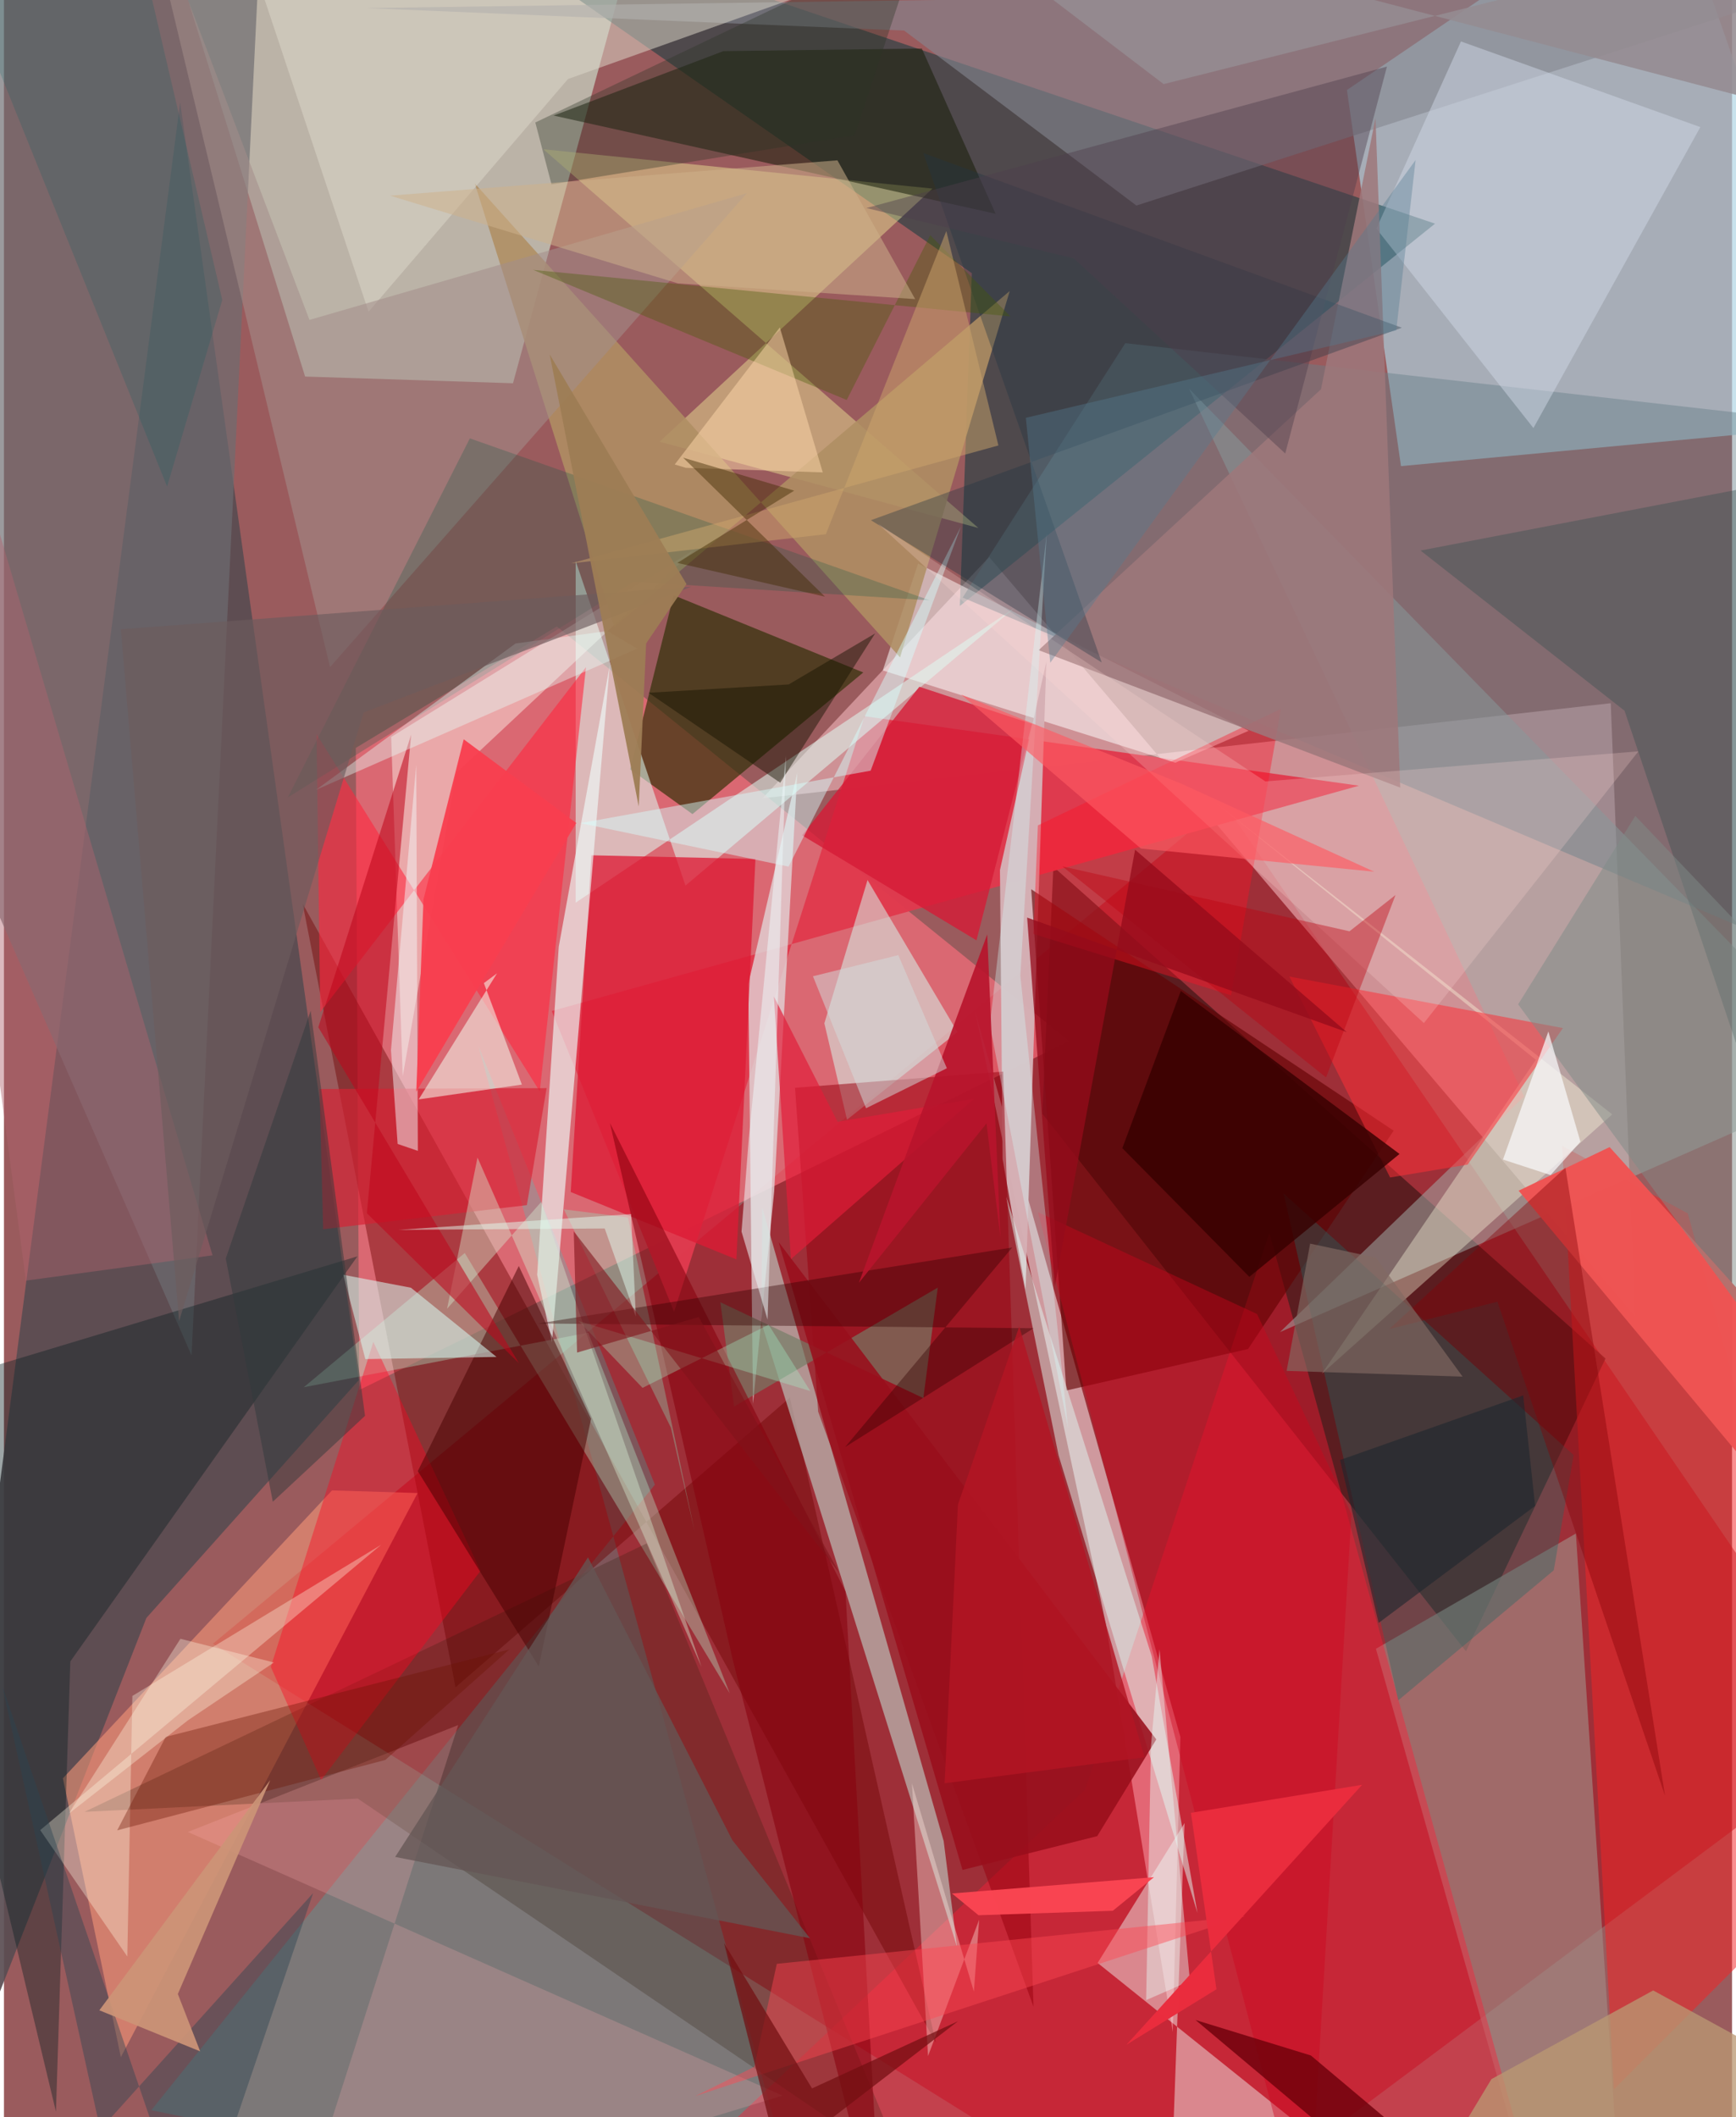 <svg xmlns="http://www.w3.org/2000/svg" width="228" height="278" viewBox="0 0 836 1024"><path fill="#9a5b5d" d="M0 0h836v1024H0z"/><path fill="#a20211" fill-opacity=".486" d="M590.234 388.346l-489.17 406.702L567.661 1086 898 839.154z"/><path fill="#add4e3" fill-opacity=".675" d="M649.685 43.54l26.158 181.904L898 204.703 804.92-62z"/><path fill="#d7fce4" fill-opacity=".549" d="M69.77-62l235.355 31.29-58.87 216.078-100.565-3.237z"/><path fill="#f2b7bc" fill-opacity=".592" d="M789.124 636.725L777.32 340.122l-410.371 45.99 109.68-116.711z"/><path fill="#ff707e" fill-opacity=".635" d="M171.894 672.297l-1.686-310.559 97.233-58.737 247.81 200.517z"/><path fill="#594c51" fill-opacity=".914" d="M171.657 667.525L68.903 782.545-50.047 1086 85.236 49.462z"/><path fill="#01373b" fill-opacity=".486" d="M468.235 132.114l-5.816 160.978 229.894-184.92L189.185-62z"/><path fill="#441819" fill-opacity=".741" d="M707.282 798.669L502.33 538.672l5.355-119.441 267.112 237.832z"/><path fill="#e1c2c4" fill-opacity=".722" d="M532.993 785.103l32.453 197.694 3.69-142.66-99.445-351.293z"/><path fill="#01f1e5" fill-opacity=".196" d="M71.271 1020.627L389.194 1086 229.51 505.857l85.399 212.215z"/><path fill="#e13a4e" fill-opacity=".969" d="M655.505 380.011L265.014 489.006l59.175 145.48 92.105-288.06z"/><path fill="#a18882" fill-opacity=".671" d="M663.714 797.463l67.133 236.738L783.29 1086l-22.835-344.292z"/><path fill="#f7f49a" fill-opacity=".427" d="M471.408 255.379l-154.202-41.745 131.992-122.42-188.241-19.005z"/><path fill="#f42325" fill-opacity=".514" d="M898 891.433l-83.402-304.56-60.821-32.667 25.079 456.323z"/><path fill="#e1d6d9" fill-opacity=".78" d="M383.798 373.709L372.61 576.205 362.366 678.92l-2.276-203z"/><path fill="#ff9b7a" fill-opacity=".549" d="M200.101 722.131l-41.398-1.267L28.517 860.103 56.54 994.987z"/><path fill="#ff1d36" fill-opacity=".408" d="M736.516 1045.997l-399.927-4.766 186.497-175.73 89.085-269.149z"/><path fill="#6e0000" fill-opacity=".431" d="M144.512 437.117l73.944 378.965 161.76-140.13 70.566 311.94z"/><path fill="#a2aeab" fill-opacity=".522" d="M898 520.707L617.28 644.299l118.167-113.952-162.143-342.382z"/><path fill="#fdfeff" fill-opacity=".522" d="M425.157 324.264l17.075-51.68 159.927 80.866-35.485 15.44z"/><path fill="#282d00" fill-opacity=".639" d="M323.958 287.894l-21.003 84.203 30.129 21.652 82.622-68.5z"/><path fill="#bdccc4" fill-opacity=".639" d="M461.06 941.602l-94.706-302.033.483-55.568 87.777 306.489z"/><path fill="#d5afb4" fill-opacity=".98" d="M504.28 320.042L481.836 420.81l1.278 139.795 11.099 63.062z"/><path fill="#dffaf0" fill-opacity=".553" d="M329.688 428.333l-53.092-156.964-.046 165.23 212.286-142.536z"/><path fill="#6d6c70" fill-opacity=".686" d="M90.754 655.569L-62 306.607V-62l187.21 6.321z"/><path fill="#d6fcf4" fill-opacity=".51" d="M461.294 499.18l-53.448 42.361-10.957-46.595 20.887-69.303z"/><path fill="#677e87" fill-opacity=".443" d="M883.084 466.43L898 206.337l-355.515-40.363-78.69 123.044z"/><path fill="#f2f9f5" fill-opacity=".459" d="M563.963 1077.411l7.183-195.664-42.057 67.66 123.176 98.82z"/><path fill="#dd1b34" fill-opacity=".769" d="M354.338 609.128l9.208-193.678-79.359-1.772-10.005 162.857z"/><path fill="#181e0a" fill-opacity=".549" d="M479.737 103.402l-213.812-47.51 82.101-31.16 96.007-1.261z"/><path fill="#b8f6d4" fill-opacity=".345" d="M351.11 818.956L222.921 606.03l-77.892 64.932 137.61-26.4z"/><path fill="#2b1b09" fill-opacity=".243" d="M310.927 746.52L38.959 876.32l132.209-6.41 264.963 180.035z"/><path fill="#0c1f21" fill-opacity=".4" d="M-57.392 676.54l228.39-68.89L32.105 803.59l-6.95 217.76z"/><path fill="#eefaf8" fill-opacity=".647" d="M293.03 321.97l-27.923 327.322-7.158-32.72 10.444-158.659z"/><path fill="#858790" fill-opacity=".604" d="M435.484 14.783L175.258 3.916 875.521-6.06 547.84 99.415z"/><path fill="#97000f" fill-opacity=".522" d="M483.407 518.282l-100.72 7.844 11.185 156.612 104.196 287.847z"/><path fill="#fffdf3" fill-opacity=".427" d="M334.377 265.588L218.79 373.859 192.9 520.643l-5.572-164.202z"/><path fill="#ff283e" fill-opacity=".596" d="M259.213 527.895L151.218 355.093l1.789 134.425 128.57-166.836z"/><path fill="#620000" fill-opacity=".608" d="M672.298 546.858L601.85 652.46l-87.89 20.066-17.009-242.44z"/><path fill="#af8e63" fill-opacity=".878" d="M486.56 140.759l-53.05 177.207L227.743 88.674l67.579 214.443z"/><path fill="#fffee1" fill-opacity=".369" d="M778.042 538.979L637.618 664.362l103.467-151.776L586.84 388.813z"/><path fill="#fe2f37" fill-opacity=".533" d="M754.19 497.244l-46.104 66.034-37.515 6.229-48.71-97.181z"/><path fill="#216866" fill-opacity=".369" d="M759.363 703.76l-9.613 55.744-75.218 62.876-55.484-245.158z"/><path fill="#ff0320" fill-opacity=".4" d="M230.535 759.77l-51.843-110.75-49.583 157.207 24.342 54.676z"/><path fill="#d1d9e6" fill-opacity=".486" d="M663.92 110.564l75.988 96.474 80.754-145.565-115.804-41.43z"/><path fill="#ddd7c9" fill-opacity=".522" d="M272.848 38.222L553.784-62 119.236-20.846l57.148 171.647z"/><path fill="#ddf5f0" fill-opacity=".514" d="M555.29 801.158l22.09 124.07-67.216-221.462-25.35-125.002z"/><path fill="#450101" fill-opacity=".506" d="M200.197 711.536l48.865-99.224 34.956 73.943-25.286 119.754z"/><path fill="#fce1da" fill-opacity=".396" d="M469.23 963.268l-29.977-100.756 7.793 131.93 24.722-65.942z"/><path fill="#d51b36" fill-opacity=".788" d="M470.476 454.81l26.828-104.669-54.47-17.981-56.687 71.866z"/><path fill="#a38e89" fill-opacity=".553" d="M359.372 93.441l-211.58 61.286L65.486-62l92.249 384.682z"/><path fill="#d6f7f1" fill-opacity=".565" d="M238.301 656.3l-63.48 1.047-10.634-40.762 32.705 6.244z"/><path fill="#125844" fill-opacity=".255" d="M304.825 281.366l143.071 8.997-222.503-78.341-88.092 173.676z"/><path fill="#ff1025" fill-opacity=".392" d="M498.01 451.693l95.622 29.695 24.126-138.54-117.577 56.368z"/><path fill="#d6fffe" fill-opacity=".455" d="M379.573 419.145l-100.654-21.028 140.369-25.368 43.678-118.11z"/><path fill="#d72132" fill-opacity=".659" d="M262.532 526.298l-109.871.421 1.752 67.822 98.557-11.657z"/><path fill="#d5ecd1" fill-opacity=".412" d="M259.887 581.368l-45.512 51.63 14.711-73.128 108.411 246.455z"/><path fill="#fffee8" fill-opacity=".337" d="M59.679 946.3l2.441-126.034 120.384-73.139L17.54 885.16z"/><path fill="#9d787b" fill-opacity=".863" d="M663.513 57.163l11.975 323.774-174.95-66.479 136.607-126.203z"/><path fill="#ffafb1" fill-opacity=".231" d="M88.95 886.058l130.805-51.703L139.103 1086l237.53-72.422z"/><path fill="#747d67" fill-opacity=".667" d="M444.773 676.205l-98.197-46.36 6.612 50.441 98.56-57.514z"/><path fill="#990e1c" fill-opacity=".882" d="M374.785 600.787l88.934 303.63 65.165-16.337 28.591-46.803z"/><path fill="#ee5453" fill-opacity=".98" d="M776.771 554.801l97.486 108.096L898 773.944 732.756 575.89z"/><path fill="#3a4f51" fill-opacity=".404" d="M783.994 343.76L898 683.576 874.536 229.95l-189.231 36.325z"/><path fill="#223542" fill-opacity=".365" d="M444.732 74.017l86.337 246.396-111.676-68.804 256.845-93.106z"/><path fill="#cf031d" fill-opacity=".404" d="M651.88 732.32l-45.664-96.756-106.013-49.278L630.818 1086z"/><path fill="#f4faec" fill-opacity=".553" d="M232.168 475.494l6.359-4.733-37.892 60.983 49.924-7.164z"/><path fill="#b0636e" fill-opacity=".447" d="M10.623 619.394l-26.75-201.337L-62 54.803l162.906 552.345z"/><path fill="#ba9873" fill-opacity=".769" d="M671.193 1086l48.4-80.41 78.257-42.886L898 1017.465z"/><path fill="#380001" fill-opacity=".827" d="M569.329 479.294l-28.298 76.033 61.458 62.242 72.65-59.442z"/><path fill="#f2f4f7" fill-opacity=".494" d="M200.23 556.63l-9.785-3.345-3.218-45.296 12.222-138.112z"/><path fill="#ffd9d7" fill-opacity=".231" d="M686.923 494.825l103.774-131.429-180.471 14.548-187.498-124.72z"/><path fill="#455c05" fill-opacity=".357" d="M407.716 193.453L448.1 113.76l38.836 39.292-230.899-22.526z"/><path fill="#86010e" fill-opacity=".565" d="M293.154 543.148l113.959 226.707L424.516 1086l-71.888-283.03z"/><path fill="#6d010a" fill-opacity=".808" d="M632.259 994.171L741.418 1086h-35.241L576.465 977.009z"/><path fill="#be071c" fill-opacity=".561" d="M196.988 355.325l-21.422 231.45 73.564 72.572-97.05-162.488z"/><path fill="#88fcd2" fill-opacity=".294" d="M301.862 588.86l-31.012-3.941 51.802 105.604 11.485 50.181z"/><path fill="#2b4453" fill-opacity=".431" d="M91.637 1086L-.794 815.61l47.39 214.37 102.966-114.351z"/><path fill="#e8fffa" fill-opacity=".424" d="M573.732 958.154l-21.175 9.222 2.311-122.508 4.168-47.164z"/><path fill="#ff4653" fill-opacity=".443" d="M334.372 1013.83l266.103-87.112-226.584 23.113L363 999.637z"/><path fill="#840105" fill-opacity=".4" d="M755.394 564.752l48.183 303.781-81.076-238.931-52.44 13.26z"/><path fill="#310000" fill-opacity=".388" d="M498.1 642.418l-239.603-2.288 229.288-36.77-80.846 96.523z"/><path fill="#303a3c" fill-opacity=".49" d="M130.058 726.339l44.616-41.54-26.297-195.936-41.072 119.835z"/><path fill="#ffd9ab" fill-opacity=".498" d="M324.5 224.66l50.838-66.301 20.785 70.13-66.262-2.227z"/><path fill="#d5fdfc" fill-opacity=".341" d="M476.929 495.663l37.863 195.24-23.093-218.967 12.762-213.88z"/><path fill="#2c3527" fill-opacity=".353" d="M264.892 89.187l146.674-23.73 31.346-95.002-185.855 88.788z"/><path fill="#4d3d4c" fill-opacity=".427" d="M669.047 32.202L619.853 219.34l-102.292-94.363-100.302-24.36z"/><path fill="#e5fffb" fill-opacity=".396" d="M247.503 311.22l-96.483 70.767 155.36-68.264-14.391-8.529z"/><path fill="#e21d39" fill-opacity=".678" d="M372.46 481.952l30.822 60.62 66.097-11.15-88.67 77.574z"/><path fill="#730f12" fill-opacity=".718" d="M390.92 1010.098l70.616-32.503-86.637 66.573-26.55-104.382z"/><path fill="#691100" fill-opacity=".353" d="M54.777 885.27l129.72-34.038 59.982-53.459-166.232 42.295z"/><path fill="#bf000e" fill-opacity=".396" d="M639.603 521.141l33.598-88.267-22.266 17.56L512 419.021z"/><path fill="#f83e4f" fill-opacity=".953" d="M199.473 527.999l3.48-93.037 19.46-77.395 54.455 40.49z"/><path fill="#141300" fill-opacity=".459" d="M375.538 378.58l-63.707-43.51 67.811-4.028 41.818-24.69z"/><path fill="#b8142c" fill-opacity=".914" d="M413.597 620.446l62.071-168.502 6.404 146.568-6.749-55.161z"/><path fill="#7e8a87" fill-opacity=".506" d="M898 508.873L848.876 644.77l-116.35-159.007 56.683-91.14z"/><path fill="#826a62" fill-opacity=".655" d="M663.717 608.268l41.94 57.563-85.138-2.782 11.368-61.557z"/><path fill="#645655" fill-opacity=".769" d="M352.356 889.995l-69.818-136.772-93.274 144.905 200.686 39.34z"/><path fill="#a5f8cc" fill-opacity=".318" d="M390.086 672.799l-112.08-33.864 30.916 32.33 60.983-30.543z"/><path fill="#ceb28c" fill-opacity=".525" d="M325.988 137.043L186.79 94.632l216.412-17.087 37.619 67.119z"/><path fill="#cc9477" fill-opacity=".925" d="M46.14 972.31l48.784 19.867-10.805-27.755 44.704-103.442z"/><path fill="#6d5c5d" fill-opacity=".647" d="M84.723 639.03l89.284-294.447 158.569-60.832-276.02 20.597z"/><path fill="#ecf5f8" fill-opacity=".533" d="M360.346 550.513L378.3 365.632l-8.892 272.646-12.596-42.59z"/><path fill="#cda66c" fill-opacity=".482" d="M397.602 258.379l58.291-146.63 25.195 103.705-206.86 57.062z"/><path fill="#b31524" fill-opacity=".827" d="M461.512 727.732l-6.452 134.77 96.744-12.578-60.62-208.35z"/><path fill="#e0fcee" fill-opacity=".494" d="M305.697 636.78l-15.07-42.612-99.783.671 112.542-7.613z"/><path fill="#d1dcdc" fill-opacity=".506" d="M432.66 461.963l23.495 54.713-39.107 19.354-25.679-63.842z"/><path fill="#e92d3e" fill-opacity=".992" d="M657.06 863.242l-82.833 13.555 12.35 85.339-43.53 26.815z"/><path fill="#f9fafc" fill-opacity=".702" d="M748.2 568.346l-23.016-7.513 21.954-61.932 15.523 53.325z"/><path fill="#950b1b" fill-opacity=".761" d="M649.583 499.186l-154.601-55.383 13.387 178.477 38.835-211.307z"/><path fill="#015e62" fill-opacity=".192" d="M105.624 145.089l-26.697 90.226L-41.155-62h98.39z"/><path fill="#ff5a61" fill-opacity=".647" d="M569.432 378.983l-106.35-43.053 86.949 74.476 112.864 11.215z"/><path fill="#fffce7" fill-opacity=".337" d="M85.37 792.621l45.219 11.465-41.52 27.93-57.61 45.108z"/><path fill="#567d91" fill-opacity=".38" d="M673.556 159.789l9.366-82.403-176.749 243.179-11.806-118.49z"/><path fill="#948b91" fill-opacity=".882" d="M561.015 40.682L426.352-62 898 61.606v-105.68z"/><path fill="#9e7d55" fill-opacity=".945" d="M310.672 311.195l-3.58 78.889-43.078-218.626L330.191 282.5z"/><path fill="#1e272e" fill-opacity=".604" d="M665.025 784.954l-18.674-78.795 88.626-31.252 5.752 53.434z"/><path fill="#fb4652" fill-opacity=".965" d="M556.346 907.936l-19.907 16.242-64.97 2.157-12.85-10.532z"/><path fill="#80131a" fill-opacity=".592" d="M404.043 760.646L275.65 595.568l1.608 58.627 58.866-17.208z"/><path fill="#402a00" fill-opacity=".443" d="M382.307 237.31l-53.735-15.947 68.618 67.226-71.455-16.338z"/></svg>